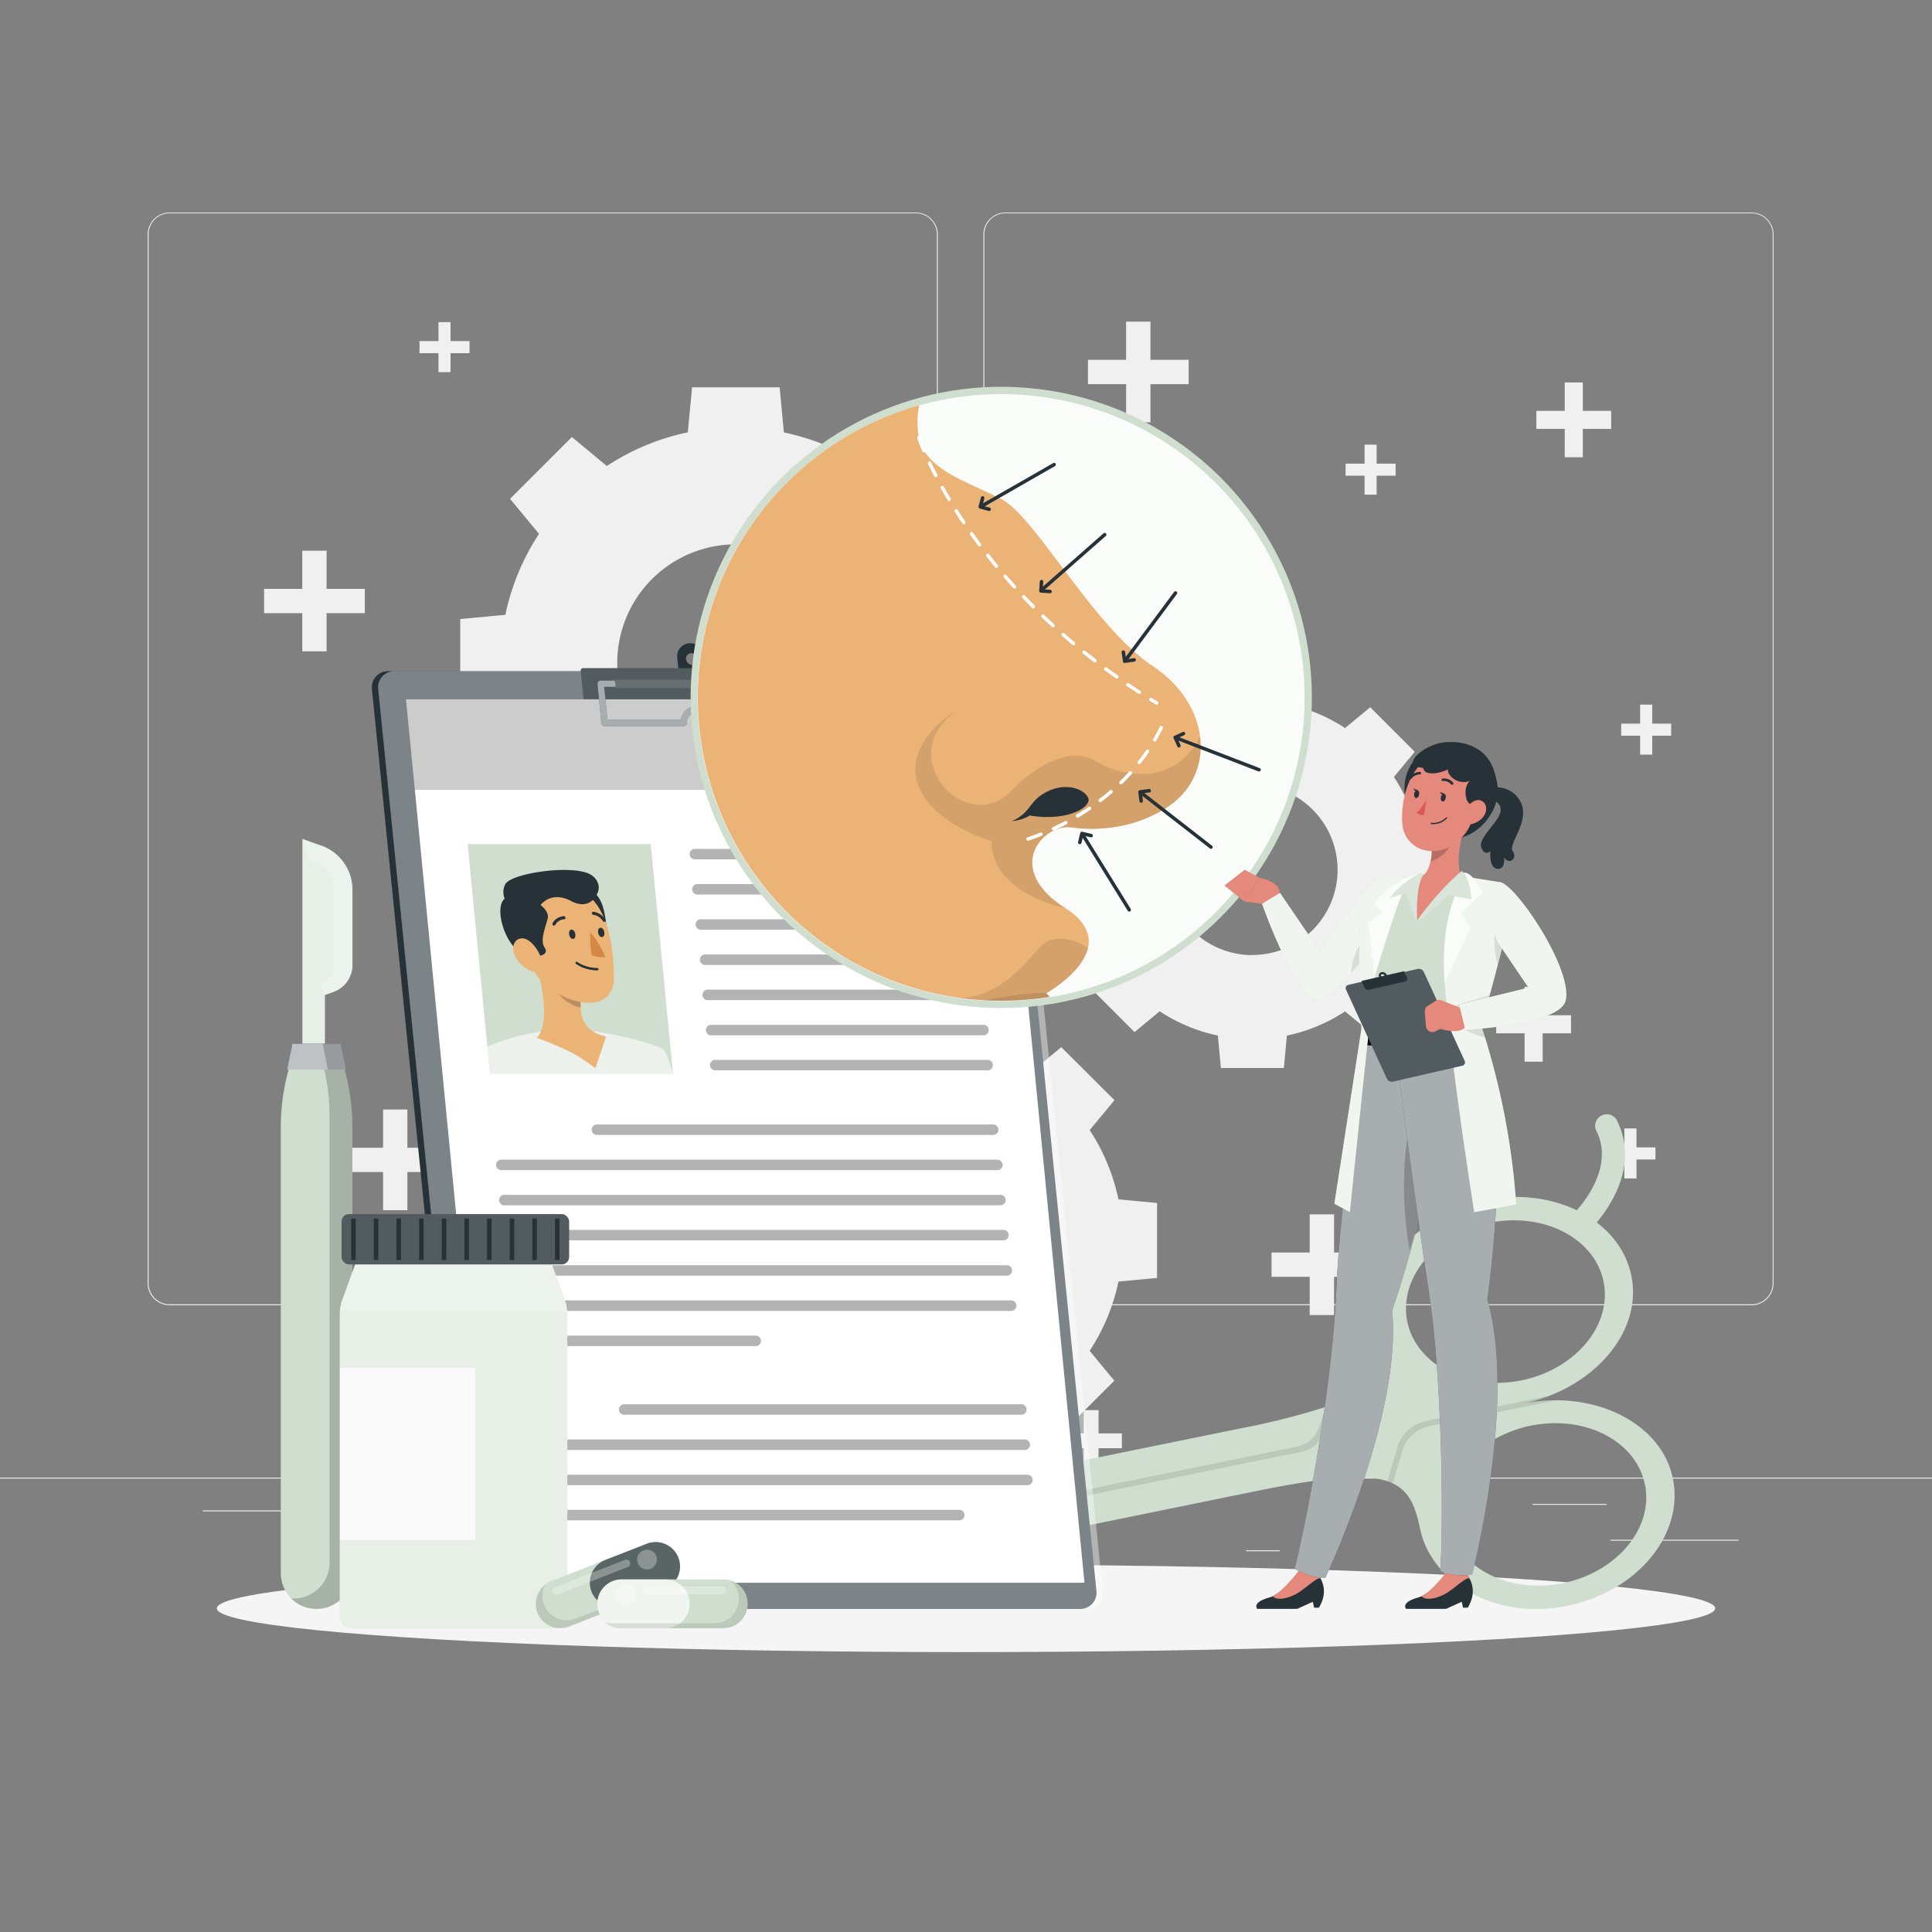 <svg xmlns="http://www.w3.org/2000/svg" viewBox="0 0 500 500"><rect x="0" y="0" width="500" height="500" fill="#808080" stroke="none"/><g id="freepik--background-complete--inject-2"><rect y="382.4" width="500" height="0.25" style="fill:#ebebeb"></rect><rect x="416.78" y="398.49" width="33.12" height="0.25" style="fill:#ebebeb"></rect><rect x="322.53" y="401.21" width="8.69" height="0.25" style="fill:#ebebeb"></rect><rect x="396.59" y="389.21" width="19.19" height="0.25" style="fill:#ebebeb"></rect><rect x="52.46" y="390.89" width="43.19" height="0.25" style="fill:#ebebeb"></rect><rect x="104.56" y="390.89" width="6.33" height="0.25" style="fill:#ebebeb"></rect><rect x="131.47" y="395.11" width="93.68" height="0.25" style="fill:#ebebeb"></rect><path d="M237,337.8H43.91a5.71,5.71,0,0,1-5.7-5.71V60.66A5.71,5.71,0,0,1,43.91,55H237a5.71,5.71,0,0,1,5.71,5.71V332.09A5.71,5.71,0,0,1,237,337.8ZM43.91,55.2a5.46,5.46,0,0,0-5.45,5.46V332.09a5.46,5.46,0,0,0,5.45,5.46H237a5.47,5.47,0,0,0,5.46-5.46V60.66A5.47,5.47,0,0,0,237,55.2Z" style="fill:#ebebeb"></path><path d="M453.31,337.8H260.21a5.72,5.72,0,0,1-5.71-5.71V60.66A5.72,5.72,0,0,1,260.21,55h193.1A5.71,5.71,0,0,1,459,60.66V332.09A5.71,5.71,0,0,1,453.31,337.8ZM260.21,55.2a5.47,5.47,0,0,0-5.46,5.46V332.09a5.47,5.47,0,0,0,5.46,5.46h193.1a5.47,5.47,0,0,0,5.46-5.46V60.66a5.47,5.47,0,0,0-5.46-5.46Z" style="fill:#ebebeb"></path><polygon points="307.62 93.12 297.74 93.12 297.74 83.24 291.44 83.24 291.44 93.12 281.56 93.12 281.56 99.42 291.44 99.42 291.44 109.3 297.74 109.3 297.74 99.42 307.62 99.42 307.62 93.12" style="fill:#f0f0f0"></polygon><polygon points="355.13 324.15 345.25 324.15 345.25 314.27 338.95 314.27 338.95 324.15 329.07 324.15 329.07 330.44 338.95 330.44 338.95 340.33 345.25 340.33 345.25 330.44 355.13 330.44 355.13 324.15" style="fill:#f0f0f0"></polygon><polygon points="94.41 152.4 84.52 152.4 84.52 142.52 78.23 142.52 78.23 152.4 68.35 152.4 68.35 158.69 78.23 158.69 78.23 168.57 84.52 168.57 84.52 158.69 94.41 158.69 94.41 152.4" style="fill:#f0f0f0"></polygon><polygon points="115.31 297.03 105.43 297.03 105.43 287.14 99.14 287.14 99.14 297.03 89.26 297.03 89.26 303.32 99.14 303.32 99.14 313.2 105.43 313.2 105.43 303.32 115.31 303.32 115.31 297.03" style="fill:#f0f0f0"></polygon><polygon points="361.18 119.99 356.27 119.99 356.27 115.08 353.15 115.08 353.15 119.99 348.24 119.99 348.24 123.11 353.15 123.11 353.15 128.02 356.27 128.02 356.27 123.11 361.18 123.11 361.18 119.99" style="fill:#f0f0f0"></polygon><polygon points="432.5 187.27 427.59 187.27 427.59 182.36 424.46 182.36 424.46 187.27 419.56 187.27 419.56 190.4 424.46 190.4 424.46 195.3 427.59 195.3 427.59 190.4 432.5 190.4 432.5 187.27" style="fill:#f0f0f0"></polygon><polygon points="428.43 296.94 423.52 296.94 423.52 292.04 420.39 292.04 420.39 296.94 415.49 296.94 415.49 300.07 420.39 300.07 420.39 304.98 423.52 304.98 423.52 300.07 428.43 300.07 428.43 296.94" style="fill:#f0f0f0"></polygon><polygon points="121.51 88.27 116.6 88.27 116.6 83.37 113.48 83.37 113.48 88.27 108.57 88.27 108.57 91.4 113.48 91.4 113.48 96.31 116.6 96.31 116.6 91.4 121.51 91.4 121.51 88.27" style="fill:#f0f0f0"></polygon><polygon points="121.14 351.84 116.23 351.84 116.23 346.93 113.1 346.93 113.1 351.84 108.19 351.84 108.19 354.97 113.1 354.97 113.1 359.88 116.23 359.88 116.23 354.97 121.14 354.97 121.14 351.84" style="fill:#f0f0f0"></polygon><polygon points="416.97 106.33 409.63 106.33 409.63 98.98 404.95 98.98 404.95 106.33 397.61 106.33 397.61 111 404.95 111 404.95 118.34 409.63 118.34 409.63 111 416.97 111 416.97 106.33" style="fill:#f0f0f0"></polygon><polygon points="406.58 262.75 399.24 262.75 399.24 255.4 394.56 255.4 394.56 262.75 387.22 262.75 387.22 267.42 394.56 267.42 394.56 274.76 399.24 274.76 399.24 267.42 406.58 267.42 406.58 262.75" style="fill:#f0f0f0"></polygon><polygon points="290.34 370.96 284.31 370.96 284.31 364.94 280.47 364.94 280.47 370.96 274.45 370.96 274.45 374.8 280.47 374.8 280.47 380.83 284.31 380.83 284.31 374.8 290.34 374.8 290.34 370.96" style="fill:#f0f0f0"></polygon><path d="M250.14,159.14a60.69,60.69,0,0,0-8.71-20.95l7.5-9.06-16-16-9.06,7.5a60.5,60.5,0,0,0-21-8.71l-1.1-11.68H179.11L178,111.89a60.5,60.5,0,0,0-20.95,8.71L148,113.1l-16,16,7.5,9.06a60.69,60.69,0,0,0-8.71,20.95l-11.68,1.1v22.68l11.68,1.1A60.64,60.64,0,0,0,139.47,205L132,214l16,16,9.06-7.5A60.69,60.69,0,0,0,178,231.27l1.1,11.67h22.68l1.1-11.67a60.69,60.69,0,0,0,21-8.71l9.06,7.5,16-16-7.5-9.06A60.64,60.64,0,0,0,250.14,184l11.67-1.1V160.24Zm-29,12.44a30.7,30.7,0,1,1-30.7-30.7A30.71,30.71,0,0,1,221.15,171.58Z" style="fill:#f0f0f0"></path><path d="M315.18,268l.79,8.4h16.29l.79-8.39a43.6,43.6,0,0,0,15.05-6.26l6.51,5.39,11.52-11.52-5.38-6.51A43.47,43.47,0,0,0,367,234l8.39-.79v-16.3l-8.39-.79a43.47,43.47,0,0,0-6.25-15.05l5.38-6.51-11.52-11.52-6.51,5.39a43.6,43.6,0,0,0-15.05-6.26l-.79-8.38H316l-.79,8.39a43.68,43.68,0,0,0-15.05,6.26l-6.51-5.39L282.1,194.59l5.39,6.51a43.49,43.49,0,0,0-6.26,15.05l-8.39.79v16.3l8.39.79a43.49,43.49,0,0,0,6.26,15.05l-5.39,6.51,11.52,11.52,6.51-5.39A43.47,43.47,0,0,0,315.18,268Zm8.94-20.82a22.06,22.06,0,1,1,22.05-22.06A22.06,22.06,0,0,1,324.12,247.15Z" style="fill:#f0f0f0"></path><path d="M228.65,382.07h19.4l.94-10a51.88,51.88,0,0,0,17.92-7.45l7.75,6.41,13.72-13.71L282,349.59a51.77,51.77,0,0,0,7.45-17.92l10-.94v-19.4l-10-.94A51.69,51.69,0,0,0,282,292.47l6.42-7.75L274.66,271l-7.75,6.42A51.69,51.69,0,0,0,249,270l-.94-10h-19.4l-.94,10a51.72,51.72,0,0,0-17.91,7.45L202.05,271l-13.72,13.72,6.42,7.75a51.5,51.5,0,0,0-7.45,17.92l-10,.94v19.4l10,.94a51.45,51.45,0,0,0,7.45,17.91l-6.42,7.76,13.72,13.71,7.75-6.41a51.91,51.91,0,0,0,17.91,7.45Zm9.7-34.78A26.26,26.26,0,1,1,264.62,321,26.26,26.26,0,0,1,238.35,347.29Z" style="fill:#f0f0f0"></path></g><g id="freepik--Shadow--inject-2"><ellipse id="freepik--path--inject-2" cx="250" cy="416.24" rx="193.89" ry="11.32" style="fill:#f5f5f5"></ellipse></g><g id="freepik--Scissors--inject-2"><path d="M357,344c1.86,9.42.77,14.67-12,19.44-.57.21-1.15.42-1.77.63a189.2,189.2,0,0,1-22.4,5.64L221.32,390c-7.5,1.53-14,5.74-17.61,11.37-.2.29-.38.58-.55.87a9.6,9.6,0,0,0,.83.59c5.56,3.78,13.18,5.09,20.67,3.56l99.46-20.3c18.8-3.84,29.05-4.73,35-2.73a10.05,10.05,0,0,1,1.37.57c4.21,2,5.82,5.88,7,11.63,3,14.27,19.5,23.47,37.37,20.17,18.61-3.44,31.32-18.64,28-33.44-2.67-12-15.36-19.81-30-19.9a41.88,41.88,0,0,0-8.75.87,43.36,43.36,0,0,0,6.79-2c14.31-5.51,23.71-18.11,21.37-30.71-2.77-14.89-20.42-23.9-38.89-19.77C365.71,314.75,354.15,329.67,357,344Zm68.71,40.16c2.3,11.24-7.24,22.71-21.24,25.57s-27.25-4-29.55-15.2,7.23-22.7,21.23-25.56S423.39,372.9,425.68,384.13ZM415,331.66c2.3,11.24-7.24,22.72-21.24,25.57s-27.25-4-29.55-15.2,7.23-22.7,21.23-25.56S412.68,320.43,415,331.66Z" style="fill:#CFDECE"></path><circle cx="352.78" cy="371.85" r="3.86" transform="matrix(0.55, -0.83, 0.83, 0.55, -151.95, 461.12)" style="opacity:0.2"></circle><g style="opacity:0.1"><path d="M344.94,363.41l-2.4,7.28a7.52,7.52,0,0,1-5.62,5L204,402.81a9.6,9.6,0,0,1-.83-.59c.17-.29.35-.58.55-.87l132.09-27a7.46,7.46,0,0,0,5.59-5l1.78-5.39C343.79,363.83,344.37,363.62,344.94,363.41Z"></path></g><path d="M394.17,363.24a43.36,43.36,0,0,0,6.79-2l-31.81,6.49a9.93,9.93,0,0,0-7.55,6.95l-2.52,8.64a10.05,10.05,0,0,1,1.37.57l2.47-8.41a9.15,9.15,0,0,1,6.94-6.38l33.06-6.75A41.88,41.88,0,0,0,394.17,363.24Z" style="opacity:0.1"></path><path d="M420.18,294.91c2.59,12.67-8.75,23.5-9.29,24a3,3,0,0,1-4.08-4.34c.16-.15,11.49-11.05,6.48-21.59a3,3,0,1,1,5.38-2.55A19.4,19.4,0,0,1,420.18,294.91Z" style="fill:#CFDECE"></path></g><g id="freepik--Clipboard--inject-2"><path d="M125,416.38H279.52a4.18,4.18,0,0,0,4.23-4.71L260.24,178.41a5.33,5.33,0,0,0-5.18-4.71H100.49a4.18,4.18,0,0,0-4.23,4.71l23.51,233.26A5.33,5.33,0,0,0,125,416.38Z" style="fill:#263238"></path><path d="M126.58,416.38H281.15a4.18,4.18,0,0,0,4.23-4.71L261.87,178.41a5.33,5.33,0,0,0-5.18-4.71H102.12a4.18,4.18,0,0,0-4.23,4.71L121.4,411.67A5.33,5.33,0,0,0,126.58,416.38Z" style="fill:#fff;opacity:0.4"></path><path d="M155.87,191.38H206.5a3.36,3.36,0,0,0,3.4-3.79l-1.41-14a.77.77,0,0,0-.75-.67H150.91a.59.59,0,0,0-.61.67l1.41,14A4.29,4.29,0,0,0,155.87,191.38Z" style="fill:#263238"></path><path d="M175.27,170.26l.6,5.88h7.57l-.6-5.88a4.28,4.28,0,0,0-4.16-3.79A3.37,3.37,0,0,0,175.27,170.26Zm2.29.32a1.36,1.36,0,0,1,1.38-1.53,1.73,1.73,0,0,1,1.68,1.53,1.35,1.35,0,0,1-1.37,1.53A1.73,1.73,0,0,1,177.56,170.58Z" style="fill:#263238"></path><path d="M155.87,191.38H206.5a3.36,3.36,0,0,0,3.4-3.79l-1.41-14a.77.77,0,0,0-.75-.67H150.91a.59.59,0,0,0-.61.67l1.41,14A4.29,4.29,0,0,0,155.87,191.38Z" style="fill:#fff;opacity:0.2"></path><polygon points="127.35 409.61 280.66 409.61 258.39 180.99 105.08 180.99 127.35 409.61" style="fill:#fff"></polygon><polygon points="260.67 204.42 107.36 204.42 105.08 180.99 258.39 180.99 260.67 204.42" style="opacity:0.2"></polygon><polygon points="174.18 277.86 126.8 277.86 121.02 218.45 168.4 218.45 174.18 277.86" style="fill:#CFDECE"></polygon><path d="M126.12,270.8a65.17,65.17,0,0,1,18.53-4.46c9.48-.63,25.81,4.15,26.95,5.19s2.58,6.33,2.58,6.33H126.8Z" style="fill:#fff;opacity:0.6"></path><path d="M138.38,248.31c1.79,5.76,4.15,16.33.56,20.27,5.8,2.25,10,3.76,15.13,7.9,1.25-3.58,2.78-8.23,2.78-8.23-6.61-1.43-7-6.21-6.39-10.72Z" style="fill:#ebb376"></path><path d="M143.3,252.07l7.15,5.45a17.28,17.28,0,0,0-.18,3.2c-2.5-.31-6.18-3-6.74-5.53A8.66,8.66,0,0,1,143.3,252.07Z" style="opacity:0.2"></path><path d="M154.13,231.26c2.28,2.42,2.49,6.13,2.82,8.51s1,5.46-2.32,2.19S146.84,225.26,154.13,231.26Z" style="fill:#263238"></path><path d="M136.22,242.23c1.79,7.93.88,9.27,5.53,13.05,7,5.68,17,6.23,17.11-1.93.09-7.34-1.32-20.53-9.56-23.11S134.43,234.31,136.22,242.23Z" style="fill:#ebb376"></path><path d="M137.91,247.57c4.15-.14,3.41-1.81,3.12-2.2-1.24-1.71-.29-4.22.68-7.48s-5.91-7-10.51-5.61C127,233.57,131,247.8,137.91,247.57Z" style="fill:#263238"></path><path d="M133.49,247.79a8.34,8.34,0,0,0,4.26,3.64c2.26.78,3.09-1.38,2.21-3.73-.79-2.12-2.92-5.08-5.07-4.84S132.25,245.66,133.49,247.79Z" style="fill:#ebb376"></path><path d="M130.75,228.85c1.39-2.67,15.21-4.9,21-3,3,1,3.57,3.53,3,5-2.15,5.23-6.84,2.38-6.84,2.38-6-3.19-8.68,1.89-8.68,1.89l-8.37-2A4.56,4.56,0,0,1,130.75,228.85Z" style="fill:#263238"></path><path d="M147.29,241.83c.1.67.53,1.19,1,1.16s.7-.59.6-1.26-.53-1.18-1-1.16S147.19,241.16,147.29,241.83Z" style="fill:#263238"></path><path d="M154.79,241.36c.1.67.53,1.18,1,1.16s.71-.59.61-1.26-.54-1.19-1-1.16S154.69,240.69,154.79,241.36Z" style="fill:#263238"></path><path d="M143.35,239.54a.35.35,0,0,0,.34-.17,2.82,2.82,0,0,1,2.3-1.47.35.35,0,0,0,.36-.39.44.44,0,0,0-.42-.4,3.53,3.53,0,0,0-2.93,1.82.43.43,0,0,0,.16.55A.35.35,0,0,0,143.35,239.54Z" style="fill:#263238"></path><path d="M156.37,238.56a.38.38,0,0,0,.21-.05.37.37,0,0,0,.1-.54,4.3,4.3,0,0,0-3.13-2,.35.35,0,0,0-.38.37.42.42,0,0,0,.4.41,3.45,3.45,0,0,1,2.46,1.64A.45.45,0,0,0,156.37,238.56Z" style="fill:#263238"></path><path d="M154.48,251.13a9.84,9.84,0,0,1-5.43-1.68.3.3,0,1,1,.35-.49,9.56,9.56,0,0,0,5.17,1.56.28.28,0,0,1,.31.29.3.3,0,0,1-.29.32Z" style="fill:#263238"></path><path d="M152.81,241.31a21.83,21.83,0,0,1,3.84,6.39,8.11,8.11,0,0,1-3.48-.48A20.81,20.81,0,0,1,152.81,241.31Z" style="fill:#d58745"></path><path d="M250.19,222.4H179.72a1.36,1.36,0,0,1,0-2.71h70.47a1.36,1.36,0,1,1,0,2.71Z" style="opacity:0.3"></path><path d="M251.08,231.5H180.61a1.36,1.36,0,1,1,0-2.71h70.47a1.36,1.36,0,0,1,0,2.71Z" style="opacity:0.3"></path><path d="M252,240.61H181.5a1.36,1.36,0,1,1,0-2.71H252a1.36,1.36,0,1,1,0,2.71Z" style="opacity:0.3"></path><path d="M252.85,249.72H182.38a1.36,1.36,0,0,1,0-2.71h70.47a1.36,1.36,0,1,1,0,2.71Z" style="opacity:0.3"></path><path d="M253.74,258.83H183.27a1.36,1.36,0,1,1,0-2.71h70.47a1.36,1.36,0,0,1,0,2.71Z" style="opacity:0.3"></path><path d="M254.63,267.93H184.16a1.36,1.36,0,1,1,0-2.71h70.47a1.36,1.36,0,0,1,0,2.71Z" style="opacity:0.3"></path><path d="M255.51,277H185a1.36,1.36,0,0,1,0-2.71h70.47a1.36,1.36,0,1,1,0,2.71Z" style="opacity:0.3"></path><path d="M257.14,293.72H154.6a1.36,1.36,0,1,1,0-2.71H257.14a1.36,1.36,0,0,1,0,2.71Z" style="opacity:0.3"></path><path d="M258,302.83H129.63a1.36,1.36,0,0,1,0-2.71H258a1.36,1.36,0,1,1,0,2.71Z" style="opacity:0.3"></path><path d="M258.91,311.94H130.52a1.36,1.36,0,0,1,0-2.72H258.91a1.36,1.36,0,1,1,0,2.72Z" style="opacity:0.3"></path><path d="M259.8,321H131.41a1.36,1.36,0,1,1,0-2.71H259.8a1.36,1.36,0,0,1,0,2.71Z" style="opacity:0.3"></path><path d="M260.69,330.15H132.29a1.36,1.36,0,0,1,0-2.71h128.4a1.36,1.36,0,0,1,0,2.71Z" style="opacity:0.3"></path><path d="M261.57,339.26H133.18a1.36,1.36,0,0,1,0-2.71H261.57a1.36,1.36,0,1,1,0,2.71Z" style="opacity:0.3"></path><path d="M195.58,348.37h-62a1.36,1.36,0,1,1,0-2.72h62a1.36,1.36,0,0,1,0,2.72Z" style="opacity:0.3"></path><path d="M264.19,366.14H161.65a1.36,1.36,0,1,1,0-2.71H264.19a1.36,1.36,0,1,1,0,2.71Z" style="opacity:0.3"></path><path d="M265.08,375.25H136.69a1.36,1.36,0,1,1,0-2.71H265.08a1.36,1.36,0,1,1,0,2.71Z" style="opacity:0.3"></path><path d="M266,384.36H137.57a1.36,1.36,0,0,1,0-2.71H266a1.36,1.36,0,0,1,0,2.71Z" style="opacity:0.3"></path><path d="M248.25,393.47H137.93a1.36,1.36,0,0,1,0-2.72H248.25a1.36,1.36,0,0,1,0,2.72Z" style="opacity:0.3"></path><path d="M205,187.92h-20.5a.81.81,0,0,1-.8-.69,3.47,3.47,0,0,0-3.33-2.87,2.6,2.6,0,0,0-1.9.77,2.65,2.65,0,0,0-.7,1.94.84.84,0,0,1-.23.6.82.82,0,0,1-.59.25h-20.5a.83.83,0,0,1-.81-.74l-1-10.15a.82.82,0,0,1,.81-.9H204a.81.81,0,0,1,.81.74l1,10.15a.81.81,0,0,1-.81.9Zm-19.86-1.63h19l-.86-8.53H156.36l.86,8.53h19a4.17,4.17,0,0,1,4.19-3.56A5.13,5.13,0,0,1,185.17,186.29Z" style="fill:#263238"></path><g style="opacity:0.6"><path d="M205,187.92h-20.5a.81.81,0,0,1-.8-.69,3.47,3.47,0,0,0-3.33-2.87,2.6,2.6,0,0,0-1.9.77,2.65,2.65,0,0,0-.7,1.94.84.84,0,0,1-.23.6.82.82,0,0,1-.59.25h-20.5a.83.83,0,0,1-.81-.74l-1-10.15a.82.82,0,0,1,.81-.9H204a.81.81,0,0,1,.81.74l1,10.15a.81.81,0,0,1-.81.9Zm-19.86-1.63h19l-.86-8.53H156.36l.86,8.53h19a4.17,4.17,0,0,1,4.19-3.56A5.13,5.13,0,0,1,185.17,186.29Z" style="fill:#fff"></path></g><path d="M159.29,177a1.29,1.29,0,0,0-.64-1.1H201a1.32,1.32,0,0,1,.64,1.1c.09.88-.42,1.11-.42,1.11H158.87S159.38,177.88,159.29,177Z" style="fill:#263238"></path><path d="M159.29,177a1.29,1.29,0,0,0-.64-1.1H201a1.32,1.32,0,0,1,.64,1.1c.09.88-.42,1.11-.42,1.11H158.87S159.38,177.88,159.29,177Z" style="fill:#fff;opacity:0.3"></path></g><g id="freepik--Scalpel--inject-2"><path d="M81.94,416.38h0a9.27,9.27,0,0,0,9.26-9.27V291.68a55.85,55.85,0,0,0-2.83-17.53H75.51a55.57,55.57,0,0,0-2.84,17.53V407.11A9.27,9.27,0,0,0,81.94,416.38Z" style="fill:#CFDECE"></path><path d="M81.93,416.38a9.27,9.27,0,0,0,9.28-9.26V291.68a55.3,55.3,0,0,0-2.85-17.53H83.28a55.7,55.7,0,0,1,2,14.86V404.44A9.27,9.27,0,0,1,76,413.7c-.22,0-.45,0-.66,0A9.26,9.26,0,0,0,81.93,416.38Z" style="opacity:0.2"></path><path d="M78.28,274.3V217.12l4,1.45a12.15,12.15,0,0,1,8.92,11.71v19.47a7.43,7.43,0,0,1-5,7l-2.12.74V274.3Z" style="fill:#CFDECE"></path><path d="M78.28,274.3V217.13l4,1.44a12.14,12.14,0,0,1,8.92,11.71v19.47a7.42,7.42,0,0,1-5,7l-2.13.75V274.3Z" style="fill:#fff;opacity:0.5"></path><path d="M78.28,217.13l1.1,4A2.57,2.57,0,0,0,81,223l1.33.5a6.07,6.07,0,0,1,3.9,5.67v21.73a2.87,2.87,0,0,1-1.81,2.67l-1.46.6s.11,2.86,1.18,3.3l2.13-.75a7.42,7.42,0,0,0,5-7V230.28a12.14,12.14,0,0,0-8.92-11.71Z" style="fill:#fff;opacity:0.2"></path><polygon points="74.31 276.8 89.56 276.8 88.2 270.11 75.67 270.11 74.31 276.8" style="fill:#263238"></polygon><polygon points="74.31 276.8 89.56 276.8 88.2 270.11 75.67 270.11 74.31 276.8" style="fill:#fff;opacity:0.7"></polygon><polygon points="84.85 276.8 89.56 276.8 88.2 270.11 83.51 270.11 84.85 276.8" style="opacity:0.2"></polygon></g><g id="freepik--medicine-bottle--inject-2"><path d="M141.29,323H93.46l-4.85,13.35a11.18,11.18,0,0,0-.67,3.8v78a3.27,3.27,0,0,0,3.27,3.27h52.34a3.27,3.27,0,0,0,3.27-3.27v-78a11.18,11.18,0,0,0-.67-3.8Z" style="fill:#CFDECE"></path><path d="M146.82,340.14v78a3.28,3.28,0,0,1-3.27,3.27H91.2a3.27,3.27,0,0,1-3.26-3.27v-78c0-.26,0-.5,0-.76a11,11,0,0,1,.64-3L93.46,323h47.83l4.86,13.35a11,11,0,0,1,.64,3C146.81,339.64,146.82,339.88,146.82,340.14Z" style="fill:#fff;opacity:0.5"></path><rect x="87.97" y="354.05" width="34.99" height="44.47" style="fill:#fafafa"></rect><path d="M146.79,339.38H88a11,11,0,0,1,.64-3L93.46,323h47.83l4.86,13.35A11,11,0,0,1,146.79,339.38Z" style="fill:#fff;opacity:0.2"></path><rect x="88.4" y="314.21" width="58.88" height="13.02" rx="1.89" style="fill:#263238"></rect><path d="M145.43,314.21H90.26a1.85,1.85,0,0,0-1.86,1.85v9.32a1.85,1.85,0,0,0,1.86,1.85h55.17a1.85,1.85,0,0,0,1.85-1.85v-9.32A1.85,1.85,0,0,0,145.43,314.21ZM92.05,326.09H90.89V315.35h1.16Zm5.86,0H96.75V315.35h1.16Zm5.86,0h-1.16V315.35h1.16Zm5.87,0h-1.17V315.35h1.17Zm5.86,0h-1.17V315.35h1.17Zm5.86,0h-1.17V315.35h1.17Zm5.86,0h-1.17V315.35h1.17Zm5.86,0h-1.17V315.35h1.17Zm5.86,0h-1.17V315.35h1.17Zm5.86,0h-1.17V315.35h1.17Z" style="fill:#fff;opacity:0.2"></path></g><g id="freepik--Pills--inject-2"><path d="M139.09,417.36a6.33,6.33,0,0,0,8.19,3.58l24.7-9.66a6.31,6.31,0,0,0-4.6-11.76l-24.7,9.66a6.32,6.32,0,0,0-3.59,8.18Z" style="fill:#CFDECE"></path><path d="M153.07,411.89a6.32,6.32,0,0,0,8.18,3.59l10.73-4.2a6.31,6.31,0,0,0-4.6-11.76l-10.73,4.2a6.32,6.32,0,0,0-3.58,8.17Z" style="fill:#263238;opacity:0.7"></path><path d="M139.09,417.36a6.33,6.33,0,0,0,8.19,3.58l24.7-9.66a6.24,6.24,0,0,0,3.28-2.94,5.87,5.87,0,0,1-1.6.91L149,418.91a6.31,6.31,0,0,1-8.09-8.41c.07-.13.12-.27.2-.4a6.62,6.62,0,0,0-1.88,2.43A6.35,6.35,0,0,0,139.09,417.36Z" style="opacity:0.1"></path><path d="M144.35,412.63l18.13-7.09a1,1,0,0,0,.57-1.29h0a1,1,0,0,0-1.29-.56l-18.13,7.09a1,1,0,0,0-.57,1.29h0A1,1,0,0,0,144.35,412.63Z" style="fill:#fff;opacity:0.3"></path><path d="M165.06,404.53a2.56,2.56,0,1,0,1.45-3.3A2.55,2.55,0,0,0,165.06,404.53Z" style="fill:#fff;opacity:0.3"></path><path d="M193.5,415.06a6.32,6.32,0,0,1-6.32,6.32H160.66a6.32,6.32,0,0,1,0-12.63h26.52a6.32,6.32,0,0,1,6.32,6.31Z" style="fill:#CFDECE"></path><path d="M178.49,415.06a6.31,6.31,0,0,1-6.31,6.32H160.66a6.32,6.32,0,0,1,0-12.63h11.52a6.32,6.32,0,0,1,6.31,6.31Z" style="fill:#fff;opacity:0.7"></path><path d="M193.5,415.06a6.32,6.32,0,0,1-6.32,6.32H160.66a6.24,6.24,0,0,1-4.13-1.55,6.19,6.19,0,0,0,1.83.27h26.52a6.31,6.31,0,0,0,4.47-10.78c-.11-.1-.21-.21-.33-.3a6.49,6.49,0,0,1,2.63,1.58A6.3,6.3,0,0,1,193.5,415.06Z" style="opacity:0.1"></path><path d="M186.89,412.57H167.42a1,1,0,0,1-1-1h0a1,1,0,0,1,1-1h19.47a1,1,0,0,1,1,1h0A1,1,0,0,1,186.89,412.57Z" style="fill:#fff;opacity:0.3"></path><circle cx="162.09" cy="412.57" r="2.55" style="fill:#fff;opacity:0.3"></circle></g><g id="freepik--Nose--inject-2"><circle cx="259.12" cy="180.49" r="80.39" style="fill:#CFDECE"></circle><path d="M337.63,180.49A78.55,78.55,0,1,1,259.12,102,78.51,78.51,0,0,1,337.63,180.49Z" style="fill:#fff;opacity:0.9"></path><path d="M303.26,208.08c-8.24,6.07-18.57,7.12-25.94,6.07S259.54,224.7,275.68,235c5.45,3.48,6.66,7.12,5.87,10.42-1.54,6.47-10.78,11.64-10.78,11.64s.35.34.93.93a79.07,79.07,0,0,1-23.17.3h0A78.52,78.52,0,0,1,237.9,104.89a21.43,21.43,0,0,0-.08,8.51c2.08,8.41,12.6,11.23,21.37,15.78s23.77,33,39.07,43.15c7.5,5,11.48,11.73,12.3,18.28A18.44,18.44,0,0,1,303.26,208.08Z" style="fill:#ebb376"></path><path d="M303.25,208.08c-8.23,6.07-18.57,7.12-25.94,6.07S259.54,224.7,275.68,235c0,0-19.13-3.67-19.11-17.41,0,0-16.06-4.41-19.2-15.19-3.05-10.49,9.4-18.11,10.11-18.54-11.87,9.05-4.55,19.39-1.15,21.78,3.64,2.54,9.62,4.91,15.54-1.13s14.85-11.69,21.88-7.43c6.4,3.87,20.21,6.66,26.81-6.46A18.45,18.45,0,0,1,303.25,208.08Z" style="opacity:0.1"></path><path d="M266.43,211.05s-1.15,1-4.61,1.52c4.93-2.32,4.22-4.53,7.86-6.94,5.11-3.39,10.38-1.84,11.84.63S276.36,212.73,266.43,211.05Z" style="fill:#263238"></path><path d="M270.77,257.05s.35.34.93.93a77.94,77.94,0,0,1-12.58,1c-1.47,0-2.92,0-4.37-.12q-3.15-.17-6.22-.59c11.8-.35,19.16-12.29,21.72-14.19s8-1.33,11.3,1.32C280,251.88,270.77,257.05,270.77,257.05Z" style="opacity:0.1"></path><path d="M271.7,258a77.94,77.94,0,0,1-12.58,1c-1.47,0-2.92,0-4.37-.12,3.39-.63,13-2.33,16-1.82C270.77,257.05,271.12,257.39,271.7,258Z" style="opacity:0.1"></path><path d="M299.35,182.39a.39.39,0,0,1-.23-.07c-.5-.29-1-.59-1.47-.89a.45.45,0,0,1-.15-.62.45.45,0,0,1,.62-.15l1.46.9a.45.45,0,0,1-.23.83Zm-4.46-2.78a.42.42,0,0,1-.24-.07c-1-.65-2-1.3-3-1.95a.45.45,0,0,1-.12-.63.45.45,0,0,1,.62-.12c1,.65,1.95,1.3,2.94,1.94a.45.45,0,0,1,.14.62A.44.44,0,0,1,294.89,179.61Zm-5.86-4a.43.43,0,0,1-.26-.09q-1.47-1-2.88-2.07a.45.45,0,0,1,.53-.72c.94.69,1.89,1.38,2.87,2.06a.45.45,0,0,1,.1.63A.44.44,0,0,1,289,175.66Zm-5.7-4.19a.41.41,0,0,1-.27-.1q-1.43-1.1-2.79-2.19a.45.45,0,1,1,.57-.7c.9.73,1.83,1.46,2.77,2.18a.46.46,0,0,1,.08.63A.44.44,0,0,1,283.33,171.47ZM277.82,167a.48.48,0,0,1-.29-.11c-.91-.77-1.81-1.54-2.69-2.31a.45.45,0,0,1,.6-.68c.87.77,1.76,1.54,2.67,2.3a.46.46,0,0,1,.06.64A.48.48,0,0,1,277.82,167Zm-5.31-4.67a.42.42,0,0,1-.3-.12c-.89-.81-1.75-1.62-2.59-2.43a.44.44,0,0,1,0-.63.43.43,0,0,1,.63,0c.84.8,1.7,1.6,2.57,2.41a.44.44,0,0,1,0,.63A.44.44,0,0,1,272.51,162.37Zm-5.1-4.9a.44.44,0,0,1-.32-.13c-.85-.85-1.67-1.7-2.47-2.54a.45.45,0,0,1,0-.64.46.46,0,0,1,.64,0c.79.84,1.61,1.68,2.46,2.53a.44.44,0,0,1,0,.63A.42.42,0,0,1,267.41,157.47Zm-4.88-5.12a.44.44,0,0,1-.33-.15c-.81-.89-1.59-1.77-2.35-2.65a.45.45,0,1,1,.67-.59c.76.87,1.54,1.75,2.35,2.64a.44.44,0,0,1,0,.63A.42.42,0,0,1,262.53,152.35ZM257.9,147a.46.46,0,0,1-.35-.17c-.76-.93-1.51-1.85-2.22-2.76a.45.45,0,1,1,.7-.55c.71.9,1.45,1.82,2.22,2.74a.46.46,0,0,1-.06.63A.48.48,0,0,1,257.9,147Zm-4.37-5.56a.43.43,0,0,1-.36-.18c-.73-1-1.43-1.93-2.1-2.87a.45.45,0,1,1,.74-.52c.66.93,1.35,1.89,2.07,2.85a.45.45,0,0,1-.09.63A.43.43,0,0,1,253.53,141.45Zm-4.1-5.77a.43.43,0,0,1-.37-.2c-.69-1-1.33-2-1.95-3a.45.45,0,1,1,.76-.48c.61,1,1.25,1.94,1.93,2.95a.45.45,0,0,1-.12.62A.39.39,0,0,1,249.43,135.68Zm-3.8-6a.44.44,0,0,1-.38-.22c-.64-1.06-1.23-2.09-1.78-3.07a.45.45,0,0,1,.78-.44c.55,1,1.14,2,1.77,3a.45.45,0,0,1-.16.62A.46.46,0,0,1,245.63,129.71Zm-3.45-6.17a.44.44,0,0,1-.4-.25c-.6-1.14-1.13-2.21-1.59-3.18a.43.43,0,0,1,.21-.59.44.44,0,0,1,.6.21c.46,1,1,2,1.57,3.15a.44.44,0,0,1-.19.6A.36.36,0,0,1,242.18,123.54Zm-3.06-6.39a.44.44,0,0,1-.41-.27c-.9-2.11-1.3-3.29-1.32-3.34a.45.45,0,1,1,.85-.28s.41,1.19,1.3,3.26a.46.46,0,0,1-.24.59A.39.39,0,0,1,239.12,117.15Z" style="fill:#fff"></path><path d="M266.07,217.56a.43.43,0,0,1-.43-.32.45.45,0,0,1,.3-.56s1.27-.38,3.3-1.19a.44.44,0,0,1,.58.24.46.46,0,0,1-.25.59c-2.07.83-3.32,1.21-3.38,1.22A.25.25,0,0,1,266.07,217.56Zm6.58-2.63a.45.45,0,0,1-.19-.85c1.05-.5,2.11-1,3.14-1.58a.45.45,0,0,1,.61.18.45.45,0,0,1-.18.61c-1,.56-2.12,1.1-3.19,1.6A.43.43,0,0,1,272.65,214.93Zm6.24-3.33a.44.44,0,0,1-.38-.22.45.45,0,0,1,.15-.62c1-.6,2-1.24,3-1.89a.45.45,0,1,1,.5.74c-1,.66-2,1.31-3,1.92A.39.39,0,0,1,278.89,211.6Zm5.86-4a.44.44,0,0,1-.36-.18.46.46,0,0,1,.08-.63c.94-.71,1.86-1.45,2.74-2.21a.45.45,0,1,1,.58.68c-.89.77-1.82,1.52-2.77,2.24A.41.41,0,0,1,284.75,207.63Zm5.36-4.61a.45.45,0,0,1-.31-.77c.84-.82,1.66-1.67,2.44-2.52a.44.44,0,0,1,.63,0,.44.44,0,0,1,0,.63c-.79.87-1.62,1.73-2.48,2.56A.42.42,0,0,1,290.11,203Zm4.74-5.24a.44.44,0,0,1-.28-.1.45.45,0,0,1-.07-.63c.72-.92,1.42-1.87,2.07-2.82a.45.45,0,1,1,.74.5c-.66,1-1.37,1.94-2.1,2.88A.48.48,0,0,1,294.85,197.78Zm4-5.84a.46.46,0,0,1-.39-.68c.59-1,1.14-2,1.64-3.09a.45.45,0,1,1,.81.39c-.51,1.06-1.07,2.12-1.67,3.15A.43.43,0,0,1,298.82,191.94Z" style="fill:#fff"></path><path d="M270,152.82a.45.45,0,0,1-.34-.15.46.46,0,0,1,0-.64l15.93-14a.45.45,0,0,1,.59.68l-15.93,14A.46.46,0,0,1,270,152.82Z" style="fill:#263238"></path><path d="M271.75,153.53h0l-2.39-.15a.46.46,0,0,1-.31-.15.44.44,0,0,1-.11-.33l.16-2.39a.43.43,0,0,1,.47-.42.45.45,0,0,1,.42.48l-.12,1.94,1.94.13a.45.45,0,0,1,0,.89Z" style="fill:#263238"></path><path d="M254.4,131.18A.46.46,0,0,1,254,131a.45.45,0,0,1,.17-.61l18.4-10.54a.45.45,0,1,1,.45.78l-18.4,10.54A.46.46,0,0,1,254.4,131.18Z" style="fill:#263238"></path><path d="M256,132.23l-.12,0-2.31-.62a.47.47,0,0,1-.32-.56l.63-2.31a.44.44,0,0,1,.55-.31.45.45,0,0,1,.32.55l-.51,1.88,1.88.51a.45.45,0,0,1-.12.88Z" style="fill:#263238"></path><path d="M291.57,170.91a.43.43,0,0,1-.26-.09.46.46,0,0,1-.1-.63l12.65-17a.45.45,0,0,1,.63-.09.46.46,0,0,1,.09.63l-12.64,17A.46.46,0,0,1,291.57,170.91Z" style="fill:#263238"></path><path d="M291.07,171.59a.44.44,0,0,1-.44-.38l-.36-2.37a.45.45,0,0,1,.38-.51.44.44,0,0,1,.51.37l.29,1.93,1.92-.28a.45.45,0,1,1,.14.88l-2.37.35Z" style="fill:#263238"></path><path d="M313.4,219.67a.47.47,0,0,1-.28-.09l-17.69-13.77a.46.46,0,0,1-.08-.63.45.45,0,0,1,.63-.08l17.69,13.77a.45.45,0,0,1,.08.63A.46.46,0,0,1,313.4,219.67Z" style="fill:#263238"></path><path d="M295.33,207.76a.45.45,0,0,1-.44-.39l-.3-2.38a.45.45,0,0,1,.39-.5l2.38-.3a.45.45,0,0,1,.5.39.44.44,0,0,1-.39.5l-1.93.24.24,1.94a.45.45,0,0,1-.39.5Z" style="fill:#263238"></path><path d="M325.87,199.65a.45.45,0,0,1-.16,0l-20.92-8.05a.45.45,0,1,1,.32-.84L326,198.79a.44.44,0,0,1,.26.58A.46.46,0,0,1,325.87,199.65Z" style="fill:#263238"></path><path d="M305.13,193.48a.46.46,0,0,1-.41-.26l-1-2.19a.45.45,0,0,1,.23-.6l2.19-1a.45.45,0,0,1,.36.82l-1.78.79.79,1.78a.44.44,0,0,1-.23.59A.37.37,0,0,1,305.13,193.48Z" style="fill:#263238"></path><path d="M292.24,235.92a.47.47,0,0,1-.38-.21l-11.8-19.07a.45.45,0,0,1,.77-.47l11.8,19.06a.45.45,0,0,1-.15.62A.4.4,0,0,1,292.24,235.92Z" style="fill:#263238"></path><path d="M279.45,218.47h-.1a.46.46,0,0,1-.34-.54l.55-2.34a.45.45,0,0,1,.54-.33l2.34.55a.45.45,0,1,1-.21.87l-1.9-.44-.44,1.89A.45.45,0,0,1,279.45,218.47Z" style="fill:#263238"></path></g><g id="freepik--Character--inject-2"><path d="M341.33,416.06H340.1l-.34-1.52-4.07,1.84h-10.3s-1.64-1.65,3.27-3a3.85,3.85,0,0,0,.7-.27c2.61-1.22,6.33-5.37,6.33-5.37h5.66a7.06,7.06,0,0,1,.46.82C342.43,409.84,343.5,412.45,341.33,416.06Z" style="fill:#263238"></path><path d="M341.81,408.6v0c-.74-.84-4.14,2.82-6.63,4.06-2.22,1.11-4.72,1.6-5.82.47,2.61-1.22,6.73-6.58,6.73-6.58h4.54S341.55,408.07,341.81,408.6Z" style="fill:#e4897b"></path><path d="M352.92,269.73s-6.29,43-7.1,64.43c-.84,22.5-7.16,57.63-10.75,71.76,1.09.94,5.38,2.66,7.94,2.37,0,0,19.89-42,17.27-69.11,16.62-49.22,10.06-68.77,10.06-68.77Z" style="fill:#263238"></path><g style="opacity:0.6"><path d="M352.92,269.73s-6.29,43-7.1,64.43c-.84,22.5-7.16,57.63-10.75,71.76,1.09.94,5.38,2.66,7.94,2.37,0,0,19.89-42,17.27-69.11,16.62-49.22,10.06-68.77,10.06-68.77Z" style="fill:#fff"></path></g><path d="M364.82,323.63c2.48-8.16,4.26-15.22,5.52-21.27-1.25-4.74-3-8.8-5.44-11.24C364.9,291.12,361.43,304.32,364.82,323.63Z" style="opacity:0.2"></path><path d="M379.86,416.06h-1.23l-.34-1.52-4.07,1.84h-10.3s-1.64-1.65,3.27-3a3.77,3.77,0,0,0,.69-.27c2.62-1.22,6.34-5.37,6.34-5.37h5.66s.19.29.46.82C381,409.84,382,412.45,379.86,416.06Z" style="fill:#263238"></path><path d="M380.34,408.6v0c-.75-.84-4.15,2.82-6.63,4.06-2.22,1.11-4.72,1.6-5.83.47,2.62-1.22,6.73-6.58,6.73-6.58h4.55S380.07,408.07,380.34,408.6Z" style="fill:#e4897b"></path><path d="M360.77,268.9s5.69,44,9,65.2c3.42,22.25,3.85,57.94,3,72.49,1.25.73,5.79,1.6,8.24.83,0,0,11.6-45,3.9-71.13,7-51.47-3.14-64.08-3.14-64.08Z" style="fill:#263238"></path><g style="opacity:0.6"><path d="M360.77,268.9s5.69,44,9,65.2c3.42,22.25,3.85,57.94,3,72.49,1.25.73,5.79,1.6,8.24.83,0,0,11.6-45,3.9-71.13,7-51.47-3.14-64.08-3.14-64.08Z" style="fill:#fff"></path></g><path d="M328.5,234.16l-6.53-.87,4-6.12s5.78,1.13,5.07,4.08Z" style="fill:#e4897b"></path><polygon points="316.89 229.18 322.12 225.09 325.97 227.17 321.97 233.29 316.89 229.18" style="fill:#e4897b"></polygon><path d="M358.27,227.08l-2.37,17.37s-1.25,1.54-3,3.6c-.95,1.12-2.06,2.39-3.21,3.65h0c-2.9,3.19-6.05,6.34-7.6,6.92-5.9,2.2-15.1-23.67-15.47-24.72h0v0l4.47-2.71.17-.1,10.46,15.34S354,226.89,358.27,227.08Z" style="fill:#CFDECE"></path><path d="M358.27,227.08l-2.37,17.37s-1.25,1.54-3,3.6c-.95,1.12-2.06,2.39-3.21,3.65h0c-2.9,3.19-6.05,6.34-7.6,6.92-5.9,2.2-15.1-23.67-15.47-24.72h0v0l4.47-2.71.17-.1,10.46,15.34S354,226.89,358.27,227.08Z" style="fill:#fff;opacity:0.7"></path><path d="M353.35,242.65s-.19,2.43-.48,5.4c-.95,1.12-2.06,2.39-3.21,3.65C350.07,245.61,353.35,242.65,353.35,242.65Z" style="opacity:0.1"></path><path d="M362.66,241.18A92.08,92.08,0,0,1,381.54,228l-1.9-.19a92.59,92.59,0,0,0-13-.44c-1.08.07-2.18.16-3.27.25h0C360.64,233.82,362.66,241.18,362.66,241.18Z" style="fill:#fff;opacity:0.7"></path><path d="M381.54,268.9c.59-6.68,3-18.92,7.1-31.77,1.34-4.18-.93-8.9-.93-8.9s-5.61-.15-6.17-.21l-1.9-.19a92.59,92.59,0,0,0-13-.44c-1.08.07-2.18.16-3.27.25-.35,0-4.29.07-4.63.1,0,0-5.46,6.24-5.79,11.29a89.17,89.17,0,0,0-.45,11.7c0,4.59.36,10.64.67,17.08Z" style="fill:#CFDECE"></path><polygon points="381.28 269.37 353.13 267.81 353.13 270.48 381.54 271.99 381.28 269.37"></polygon><path d="M365.44,271.54h0l-3-.15a.75.75,0,0,1-.71-.75V269a.76.76,0,0,1,.24-.55.69.69,0,0,1,.56-.19l3.09.24a.75.75,0,0,1,.68.8l-.12,1.56A.74.74,0,0,1,365.44,271.54Zm-3-2.88a.32.32,0,0,0-.23.09.33.33,0,0,0-.11.25v1.64a.33.33,0,0,0,.32.34l3,.16a.33.33,0,0,0,.35-.31l.13-1.57a.35.35,0,0,0-.31-.36l-3.09-.24Z" style="fill:#fff"></path><path d="M384.76,204s5.56-1.59,8.46,3c3.3,5.21-3.09,11.34-1.73,13.27s-1,3.72-2.22,1.62c0,0,.39,3.3-1.82,2.95s-1.73-4.57-1.73-4.57-1.51,1.47-2.39-1,4.94-6.8,5.05-9.51-3.11-2.95-3.11-2.95Z" style="fill:#263238"></path><path d="M364.4,227.08s-6.17,10.74-7.59,18.69-7.47,67.92-7.47,67.92l-4-2.17,7-45.25s-1.07-23.36-.24-28.15,6.2-11,6.2-11Z" style="fill:#CFDECE"></path><path d="M364.4,227.08s-6.17,10.74-7.59,18.69-7.47,67.92-7.47,67.92l-4-2.17,7-45.25s-1.07-23.36-.24-28.15,6.2-11,6.2-11Z" style="fill:#fff;opacity:0.7"></path><path d="M367.45,226.57l-.42-.38s-6,.74-11.52,7.62l2.13,2.09L354,238.83,355.73,253s5.55-18.88,7.95-23.41A16.92,16.92,0,0,1,367.45,226.57Z" style="fill:#CFDECE"></path><path d="M367.45,226.57l-.42-.35s-6,.71-11.52,7.59l2.13,2.09L354,238.83,355.73,253s5.55-18.88,7.95-23.41A16.92,16.92,0,0,1,367.45,226.57Z" style="fill:#fff;opacity:0.9"></path><path d="M386.42,254.24c-1.62,6-3.08,11.27-3.08,11.27a189.74,189.74,0,0,1,9.05,46.2l-10.85,2s-8.25-52.1-7.83-65.79,6.9-20.82,6.9-20.82l7.09,1.14s3,5.46,2.83,8.83a27.33,27.33,0,0,1-.65,3.53c-.31,1.38-.71,3-1.17,4.85-.26,1-.54,2.14-.83,3.25C387.4,250.53,386.9,252.42,386.42,254.24Z" style="fill:#CFDECE"></path><path d="M392.39,311.7l-10.85,2s-8.24-52.08-7.82-65.78,6.88-20.82,6.88-20.82l7.1,1.14s3,5.46,2.83,8.83a9.39,9.39,0,0,1-.19,1.28c-.1.62-.27,1.38-.46,2.24-.3,1.39-.72,3.07-1.17,4.86-.26,1-.54,2.15-.83,3.25-.1.36-.19.73-.29,1.08-.38,1.5-.79,3-1.17,4.47-.31,1.13-.6,2.22-.88,3.26-1.24,4.54-2.2,8-2.2,8s.37,1.05,1,3A191.87,191.87,0,0,1,392.39,311.7Z" style="fill:#fff;opacity:0.7"></path><path d="M379.23,227.08s-6.87,7.58-5.34,27.49l6.71-14.32-2.43-3.91,5.69-5.33s-3-5.66-5.09-5.1Z" style="fill:#CFDECE"></path><path d="M379.23,227.08s-6.87,7.58-5.34,27.49l6.71-14.32-2.43-3.91,5.69-5.33s-3-5.66-5.09-5.1Z" style="fill:#fff;opacity:0.9"></path><path d="M385.54,257.49c-1.24,4.54-2.2,8-2.2,8s.37,1.05,1,3a20.18,20.18,0,0,1-5.07-1.94l-3.68-6Z" style="opacity:0.1"></path><path d="M390.34,238.33c-.1.62-.27,1.38-.46,2.24-.3,1.39-.72,3.07-1.17,4.86-.26,1-.54,2.15-.83,3.25-.1.36-.19.73-.29,1.08a24.56,24.56,0,0,1-.47-10.77Z" style="opacity:0.1"></path><path d="M364.93,229.23l1.58,9.44,12.41-10.86c-2.62-2.89-1-10.52.31-14.69l-3.52,2.64-5.23,3.91a9.49,9.49,0,0,1-.25,3.22c-.39,1.66-1.1,3.22-1.89,3.55Z" style="fill:#e4897b"></path><path d="M370.23,222.89c2.09-.47,4.82-2.63,5.26-4.76a9.85,9.85,0,0,0,.22-2.37l-5.23,3.91A9.49,9.49,0,0,1,370.23,222.89Z" style="opacity:0.2"></path><path d="M378.31,225.42s-5.31,4.11-11.54,12.76c0,0-.56-8.64,1.58-11.73l-.45-.53a20.79,20.79,0,0,0-8.22,6.51l4.12-1.3,2.81,7.61,8.48-7,5.7,1S380.5,227.11,378.31,225.42Z" style="fill:#CFDECE"></path><path d="M378.31,225.42s-5.31,4.11-11.54,12.76c0,0-.56-8.64,1.58-11.73l-.45-.53a20.79,20.79,0,0,0-8.22,6.51l4.12-1.3,2.81,7.61,8.48-7,5.7,1S380.5,227.11,378.31,225.42Z" style="fill:#fff;opacity:0.2"></path><path d="M367.91,195c-3,1.91-7,8.31-2.22,16.48s16.15,7.58,20.84-2.07S380.22,187.27,367.91,195Z" style="fill:#263238"></path><path d="M382.59,205.58c-1.39,6.55-1.84,9.34-5.67,12.4-5.75,4.61-13.45,1.91-14-4.81-.52-6,1.85-15.73,8.67-17.74A8.57,8.57,0,0,1,382.59,205.58Z" style="fill:#e4897b"></path><path d="M373.32,192.17c-4.84.65-11.35,6.07-5,6.56.2,2,3.85,1.68,6.4.38-.24,1.5,2.49,4.17,5.73,3-1.82,1.22-1.51,6.23.84,6.31s7.34.93,5.81-7.2S378.51,191.48,373.32,192.17Z" style="fill:#263238"></path><path d="M374.17,206.48c-.09.55-.46,1-.81.94s-.57-.52-.48-1.07.46-1,.82-.94S374.26,205.92,374.17,206.48Z" style="fill:#263238"></path><path d="M367.27,205.59c-.09.55-.46,1-.81.94s-.57-.52-.48-1.07.46-1,.81-.94S367.36,205,367.27,205.59Z" style="fill:#263238"></path><path d="M367,204.57l-1.25-.52S366.2,205.16,367,204.57Z" style="fill:#263238"></path><path d="M369.18,207a16.54,16.54,0,0,1-2.54,3.35,2.26,2.26,0,0,0,1.88.56Z" style="fill:#de5753"></path><path d="M371.3,213.27a4.71,4.71,0,0,1-.92,0,.15.15,0,0,1-.13-.18.17.17,0,0,1,.18-.15,4.68,4.68,0,0,0,3.8-1.37.16.16,0,0,1,.23,0,.16.16,0,0,1,0,.23A4.91,4.91,0,0,1,371.3,213.27Z" style="fill:#263238"></path><path d="M375.78,203.1a.29.29,0,0,1-.23-.1,2.4,2.4,0,0,0-2.11-.87.3.3,0,0,1-.35-.26.35.35,0,0,1,.29-.38,3,3,0,0,1,2.68,1.06.33.33,0,0,1-.05.46A.35.35,0,0,1,375.78,203.1Z" style="fill:#263238"></path><path d="M365,201.66a.29.29,0,0,1-.22-.06.33.33,0,0,1,0-.46,3.48,3.48,0,0,1,2.73-1.37.3.3,0,0,1,.27.35.35.35,0,0,1-.36.31,2.73,2.73,0,0,0-2.15,1.1A.36.36,0,0,1,365,201.66Z" style="fill:#263238"></path><path d="M373.85,205.46l-1.24-.52S373.1,206.05,373.85,205.46Z" style="fill:#263238"></path><path d="M384,211.21a5.31,5.31,0,0,1-3.51,2.12c-1.8.23-2.34-1.59-1.53-3.27.72-1.51,2.53-3.46,4.2-2.91S385,209.77,384,211.21Z" style="fill:#e4897b"></path><path d="M378.39,275.81l-17.89,4.1a1.45,1.45,0,0,1-1.58-.77l-10.56-23a.88.88,0,0,1,.64-1.27l17.89-4.1a1.45,1.45,0,0,1,1.58.77l10.57,23A.89.89,0,0,1,378.39,275.81Z" style="fill:#263238"></path><path d="M378.39,275.81l-17.89,4.1a1.45,1.45,0,0,1-1.58-.77l-10.56-23a.88.88,0,0,1,.64-1.27l17.89-4.1a1.45,1.45,0,0,1,1.58.77l10.57,23A.89.89,0,0,1,378.39,275.81Z" style="fill:#fff;opacity:0.2"></path><path d="M363.65,254l-9.36,2.14a1.07,1.07,0,0,1-1.16-.56l-.78-1.71,11-2.52.78,1.71A.65.65,0,0,1,363.65,254Z" style="fill:#263238"></path><path d="M358,253.48a1.2,1.2,0,0,1-1.08-.68.84.84,0,0,1,0-.74.93.93,0,0,1,.61-.46,1.2,1.2,0,0,1,1.32.65.84.84,0,0,1,0,.74.9.9,0,0,1-.61.46A1,1,0,0,1,358,253.48Zm-.24-1.36h-.12a.34.34,0,0,0-.24.17.31.31,0,0,0,0,.28.66.66,0,0,0,.71.34.37.37,0,0,0,.24-.17.31.31,0,0,0,0-.28h0A.66.66,0,0,0,357.71,252.12Z" style="fill:#263238"></path><path d="M373,258.88l5.67,2.23.84,4c-.86,3.08-6.75,1.16-6.75,1.16l-1.31.66a1.68,1.68,0,0,1-2.42-1.37l-.29-3.7a1.69,1.69,0,0,1,.77-1.55l2-1.26A1.68,1.68,0,0,1,373,258.88Z" style="fill:#e4897b"></path><path d="M387.71,228.27c3.83-.81,19.75,23,17.42,30.85-1.82,6.14-25.9,7.4-25.9,7.4L377.65,260l17.93-4.39-6.87-10.15a13.69,13.69,0,0,1-2.58-8.8A33.33,33.33,0,0,1,387.71,228.27Z" style="fill:#CFDECE"></path><path d="M387.71,228.27c3.83-.81,19.75,23,17.42,30.85-1.82,6.14-25.9,7.4-25.9,7.4L377.65,260l17.93-4.39-6.87-10.15a13.69,13.69,0,0,1-2.58-8.8A33.33,33.33,0,0,1,387.71,228.27Z" style="fill:#fff;opacity:0.7"></path></g></svg>
